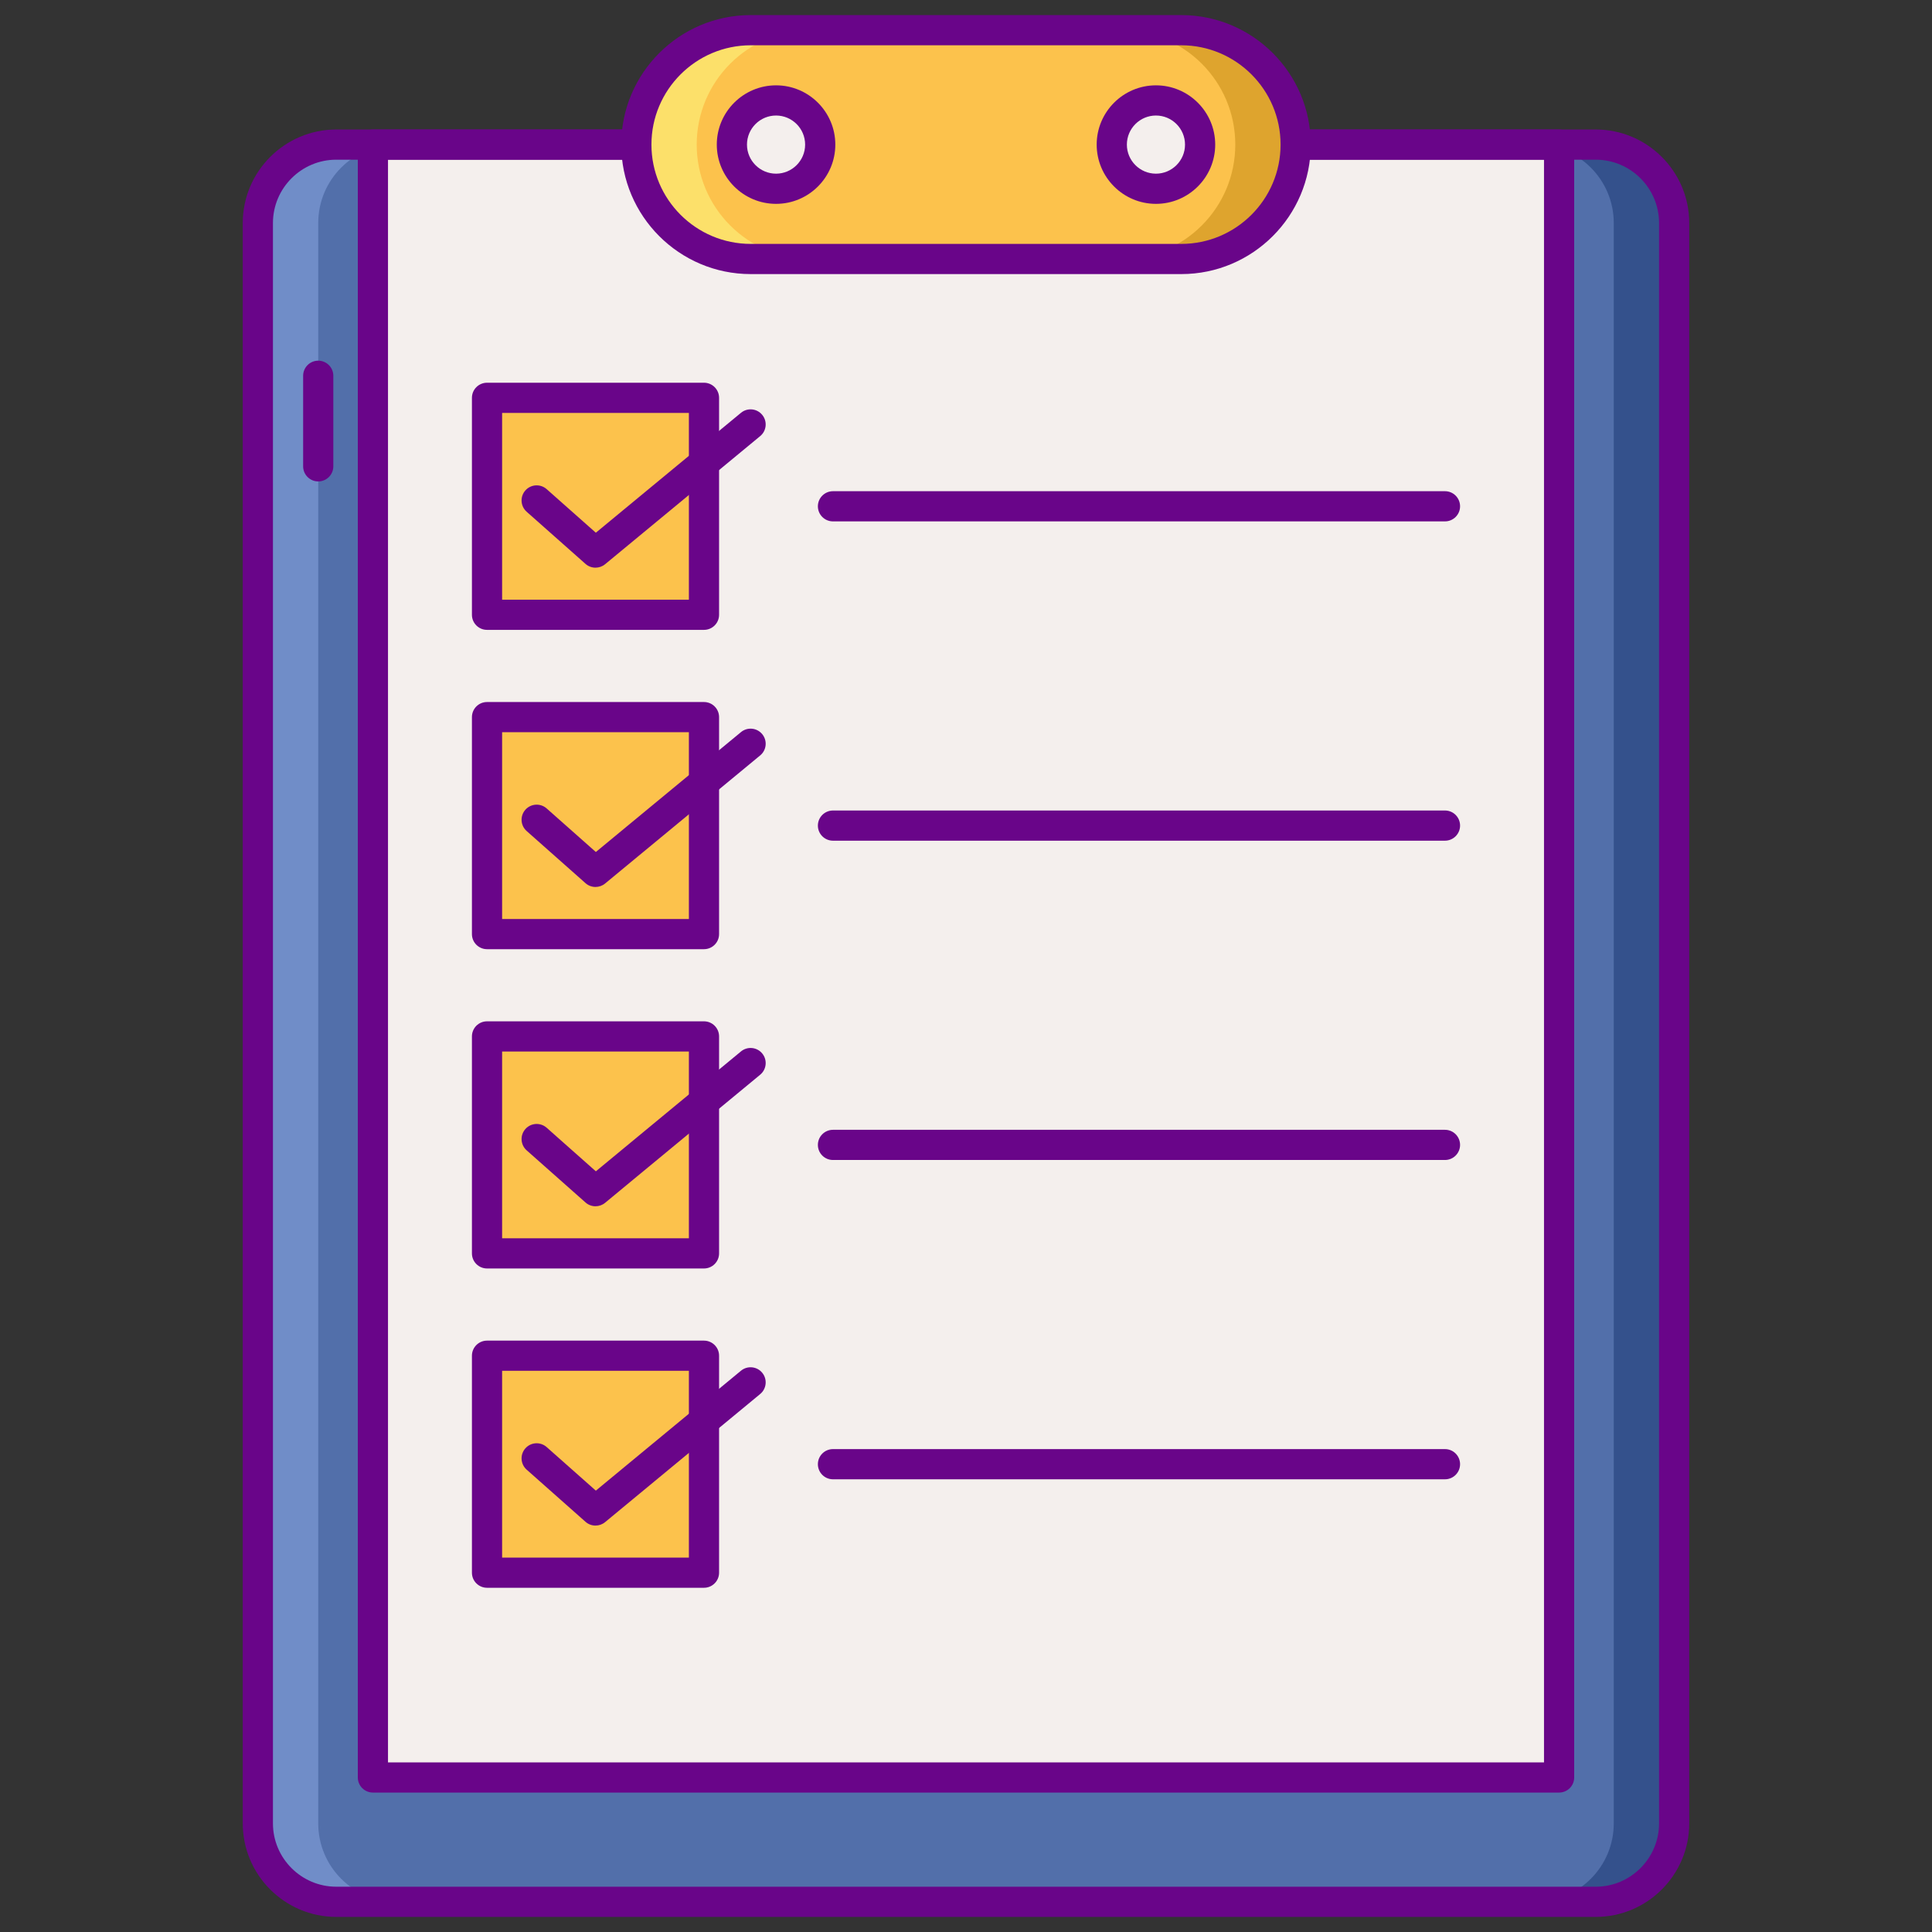 <svg id="Layer_1" enable-background="new 0 0 256 256" height="512" viewBox="0 0 256 256" width="512" xmlns="http://www.w3.org/2000/svg"><rect x="0" y="0" width="256" height="256" fill="#333333" stroke="none"/><g><g><path d="m211.436 252h-166.872c-5.742 0-10.397-4.655-10.397-10.397v-212.047c0-5.742 4.655-10.397 10.397-10.397h166.872c5.742 0 10.397 4.655 10.397 10.397v212.047c0 5.742-4.655 10.397-10.397 10.397z" fill="#526faa"/></g><g><path d="m211.436 19.159h-8c5.742 0 10.397 4.655 10.397 10.397v212.047c0 5.742-4.655 10.397-10.397 10.397h8c5.742 0 10.397-4.655 10.397-10.397v-212.047c0-5.742-4.655-10.397-10.397-10.397z" fill="#34518c"/></g><g><path d="m44.564 252h8c-5.742 0-10.397-4.655-10.397-10.397v-212.047c0-5.742 4.655-10.397 10.397-10.397h-8c-5.742 0-10.397 4.655-10.397 10.397v212.047c0 5.742 4.655 10.397 10.397 10.397z" fill="#708dc8"/></g><g><path d="m49.411 19.159h157.177v216.365h-157.177z" fill="#f4efed"/></g><g><path d="m64.533 52.713h28.748v28.748h-28.748z" fill="#fcc24c"/></g><g><path d="m64.533 95.022h28.748v28.748h-28.748z" fill="#fcc24c"/></g><g><path d="m64.533 137.331h28.748v28.748h-28.748z" fill="#fcc24c"/></g><g><path d="m64.533 179.64h28.748v28.748h-28.748z" fill="#fcc24c"/></g><g><path d="m206.588 237.524h-157.176c-1.104 0-2-.895-2-2v-216.365c0-1.104.896-2 2-2h157.177c1.105 0 2 .896 2 2v216.365c-.001 1.105-.896 2-2.001 2zm-155.176-4h153.177v-212.365h-153.177z" fill="#690589"/></g><g><path d="m211.436 254h-166.872c-6.836 0-12.397-5.561-12.397-12.396v-212.048c0-6.836 5.561-12.396 12.397-12.396h166.872c6.836 0 12.397 5.56 12.397 12.396v212.048c0 6.835-5.561 12.396-12.397 12.396zm-166.872-232.841c-4.63 0-8.397 3.767-8.397 8.396v212.048c0 4.63 3.767 8.396 8.397 8.396h166.872c4.63 0 8.397-3.767 8.397-8.396v-212.047c0-4.63-3.767-8.396-8.397-8.396h-166.872z" fill="#690589"/></g><g><path d="m93.281 83.461h-28.748c-1.105 0-2-.896-2-2v-28.747c0-1.104.896-2 2-2h28.748c1.104 0 2 .896 2 2v28.747c0 1.104-.896 2-2 2zm-26.748-4h24.748v-24.747h-24.748z" fill="#690589"/></g><g><path d="m191.467 69.087h-81.094c-1.104 0-2-.896-2-2s.896-2 2-2h81.094c1.105 0 2 .896 2 2s-.896 2-2 2z" fill="#690589"/></g><g><path d="m191.467 111.396h-81.094c-1.104 0-2-.896-2-2s.896-2 2-2h81.094c1.105 0 2 .896 2 2s-.896 2-2 2z" fill="#690589"/></g><g><path d="m191.467 153.705h-81.094c-1.104 0-2-.895-2-2 0-1.104.896-2 2-2h81.094c1.105 0 2 .896 2 2 0 1.105-.896 2-2 2z" fill="#690589"/></g><g><path d="m191.467 196.014h-81.094c-1.104 0-2-.896-2-2 0-1.105.896-2 2-2h81.094c1.105 0 2 .895 2 2 0 1.104-.896 2-2 2z" fill="#690589"/></g><g><path d="m78.907 75.221c-.475 0-.949-.168-1.327-.503l-7.795-6.908c-.827-.732-.903-1.997-.171-2.823.732-.827 1.996-.903 2.824-.171l6.514 5.773 19.23-15.887c.851-.703 2.111-.586 2.816.269.704.852.584 2.112-.268 2.815l-20.549 16.977c-.37.305-.822.458-1.274.458z" fill="#690589"/></g><g><path d="m93.281 125.771h-28.748c-1.105 0-2-.896-2-2v-28.749c0-1.104.896-2 2-2h28.748c1.104 0 2 .896 2 2v28.748c0 1.105-.896 2.001-2 2.001zm-26.748-4h24.748v-24.749h-24.748z" fill="#690589"/></g><g><path d="m78.907 117.529c-.475 0-.948-.168-1.326-.503l-7.796-6.907c-.827-.732-.903-1.997-.171-2.823.732-.827 1.996-.903 2.823-.171l6.515 5.772 19.23-15.886c.851-.703 2.111-.586 2.816.269.704.852.584 2.112-.268 2.815l-20.549 16.976c-.37.306-.822.458-1.274.458z" fill="#690589"/></g><g><path d="m93.281 168.079h-28.748c-1.105 0-2-.896-2-2v-28.748c0-1.105.896-2 2-2h28.748c1.104 0 2 .895 2 2v28.748c0 1.105-.896 2-2 2zm-26.748-4h24.748v-24.748h-24.748z" fill="#690589"/></g><g><path d="m78.907 159.838c-.475 0-.948-.168-1.326-.503l-7.796-6.907c-.827-.732-.903-1.997-.171-2.823.732-.827 1.996-.903 2.823-.171l6.515 5.773 19.23-15.886c.851-.702 2.111-.585 2.816.269.704.852.584 2.112-.268 2.815l-20.549 16.975c-.37.306-.822.458-1.274.458z" fill="#690589"/></g><g><path d="m93.281 210.388h-28.748c-1.105 0-2-.895-2-2v-28.748c0-1.104.896-2 2-2h28.748c1.104 0 2 .896 2 2v28.748c0 1.104-.896 2-2 2zm-26.748-4h24.748v-24.748h-24.748z" fill="#690589"/></g><g><path d="m78.907 202.148c-.475 0-.949-.168-1.327-.503l-7.795-6.908c-.827-.732-.903-1.997-.171-2.823.732-.827 1.996-.904 2.824-.171l6.514 5.773 19.23-15.887c.851-.702 2.111-.585 2.816.269.704.851.584 2.112-.268 2.815l-20.549 16.977c-.37.305-.822.458-1.274.458z" fill="#690589"/></g><g><path d="m156.523 34.318h-57.046c-8.372 0-15.159-6.787-15.159-15.159 0-8.372 6.787-15.159 15.159-15.159h57.045c8.372 0 15.159 6.787 15.159 15.159.001 8.372-6.786 15.159-15.158 15.159z" fill="#fcc24c"/></g><g><path d="m156.523 4h-8c8.372 0 15.159 6.787 15.159 15.159 0 8.372-6.787 15.159-15.159 15.159h8c8.372 0 15.159-6.787 15.159-15.159 0-8.372-6.787-15.159-15.159-15.159z" fill="#dea42e"/></g><g><path d="m99.477 34.318h8c-8.372 0-15.159-6.787-15.159-15.159 0-8.372 6.787-15.159 15.159-15.159h-8c-8.372 0-15.159 6.787-15.159 15.159 0 8.372 6.787 15.159 15.159 15.159z" fill="#fce06a"/></g><g><path d="m156.523 36.318h-57.045c-9.462 0-17.16-7.697-17.16-17.159s7.698-17.159 17.16-17.159h57.045c9.462 0 17.16 7.697 17.16 17.159s-7.699 17.159-17.16 17.159zm-57.045-30.318c-7.256 0-13.16 5.903-13.16 13.159s5.903 13.159 13.16 13.159h57.045c7.256 0 13.16-5.903 13.16-13.159s-5.903-13.159-13.16-13.159z" fill="#690589"/></g><g><path d="m108.684 19.159c0 3.233-2.62 5.853-5.853 5.853-3.232 0-5.853-2.62-5.853-5.853 0-3.232 2.62-5.853 5.853-5.853s5.853 2.621 5.853 5.853z" fill="#f4efed"/></g><g><path d="m159.021 19.159c0 3.233-2.62 5.853-5.853 5.853-3.232 0-5.853-2.62-5.853-5.853 0-3.232 2.62-5.853 5.853-5.853s5.853 2.621 5.853 5.853z" fill="#f4efed"/></g><g><path d="m102.831 27.012c-4.33 0-7.853-3.522-7.853-7.852s3.523-7.853 7.853-7.853 7.853 3.523 7.853 7.853-3.522 7.852-7.853 7.852zm0-11.705c-2.124 0-3.853 1.729-3.853 3.853s1.729 3.852 3.853 3.852c2.125 0 3.853-1.729 3.853-3.852s-1.728-3.853-3.853-3.853z" fill="#690589"/></g><g><path d="m153.169 27.012c-4.33 0-7.853-3.522-7.853-7.852s3.523-7.853 7.853-7.853 7.853 3.523 7.853 7.853-3.523 7.852-7.853 7.852zm0-11.705c-2.125 0-3.853 1.729-3.853 3.853s1.729 3.852 3.853 3.852 3.853-1.729 3.853-3.852-1.729-3.853-3.853-3.853z" fill="#690589"/></g><g><path d="m42.167 63.792c-1.104 0-2-.896-2-2v-12c0-1.104.896-2 2-2s2 .896 2 2v12c0 1.104-.896 2-2 2z" fill="#690589"/></g></g></svg>
